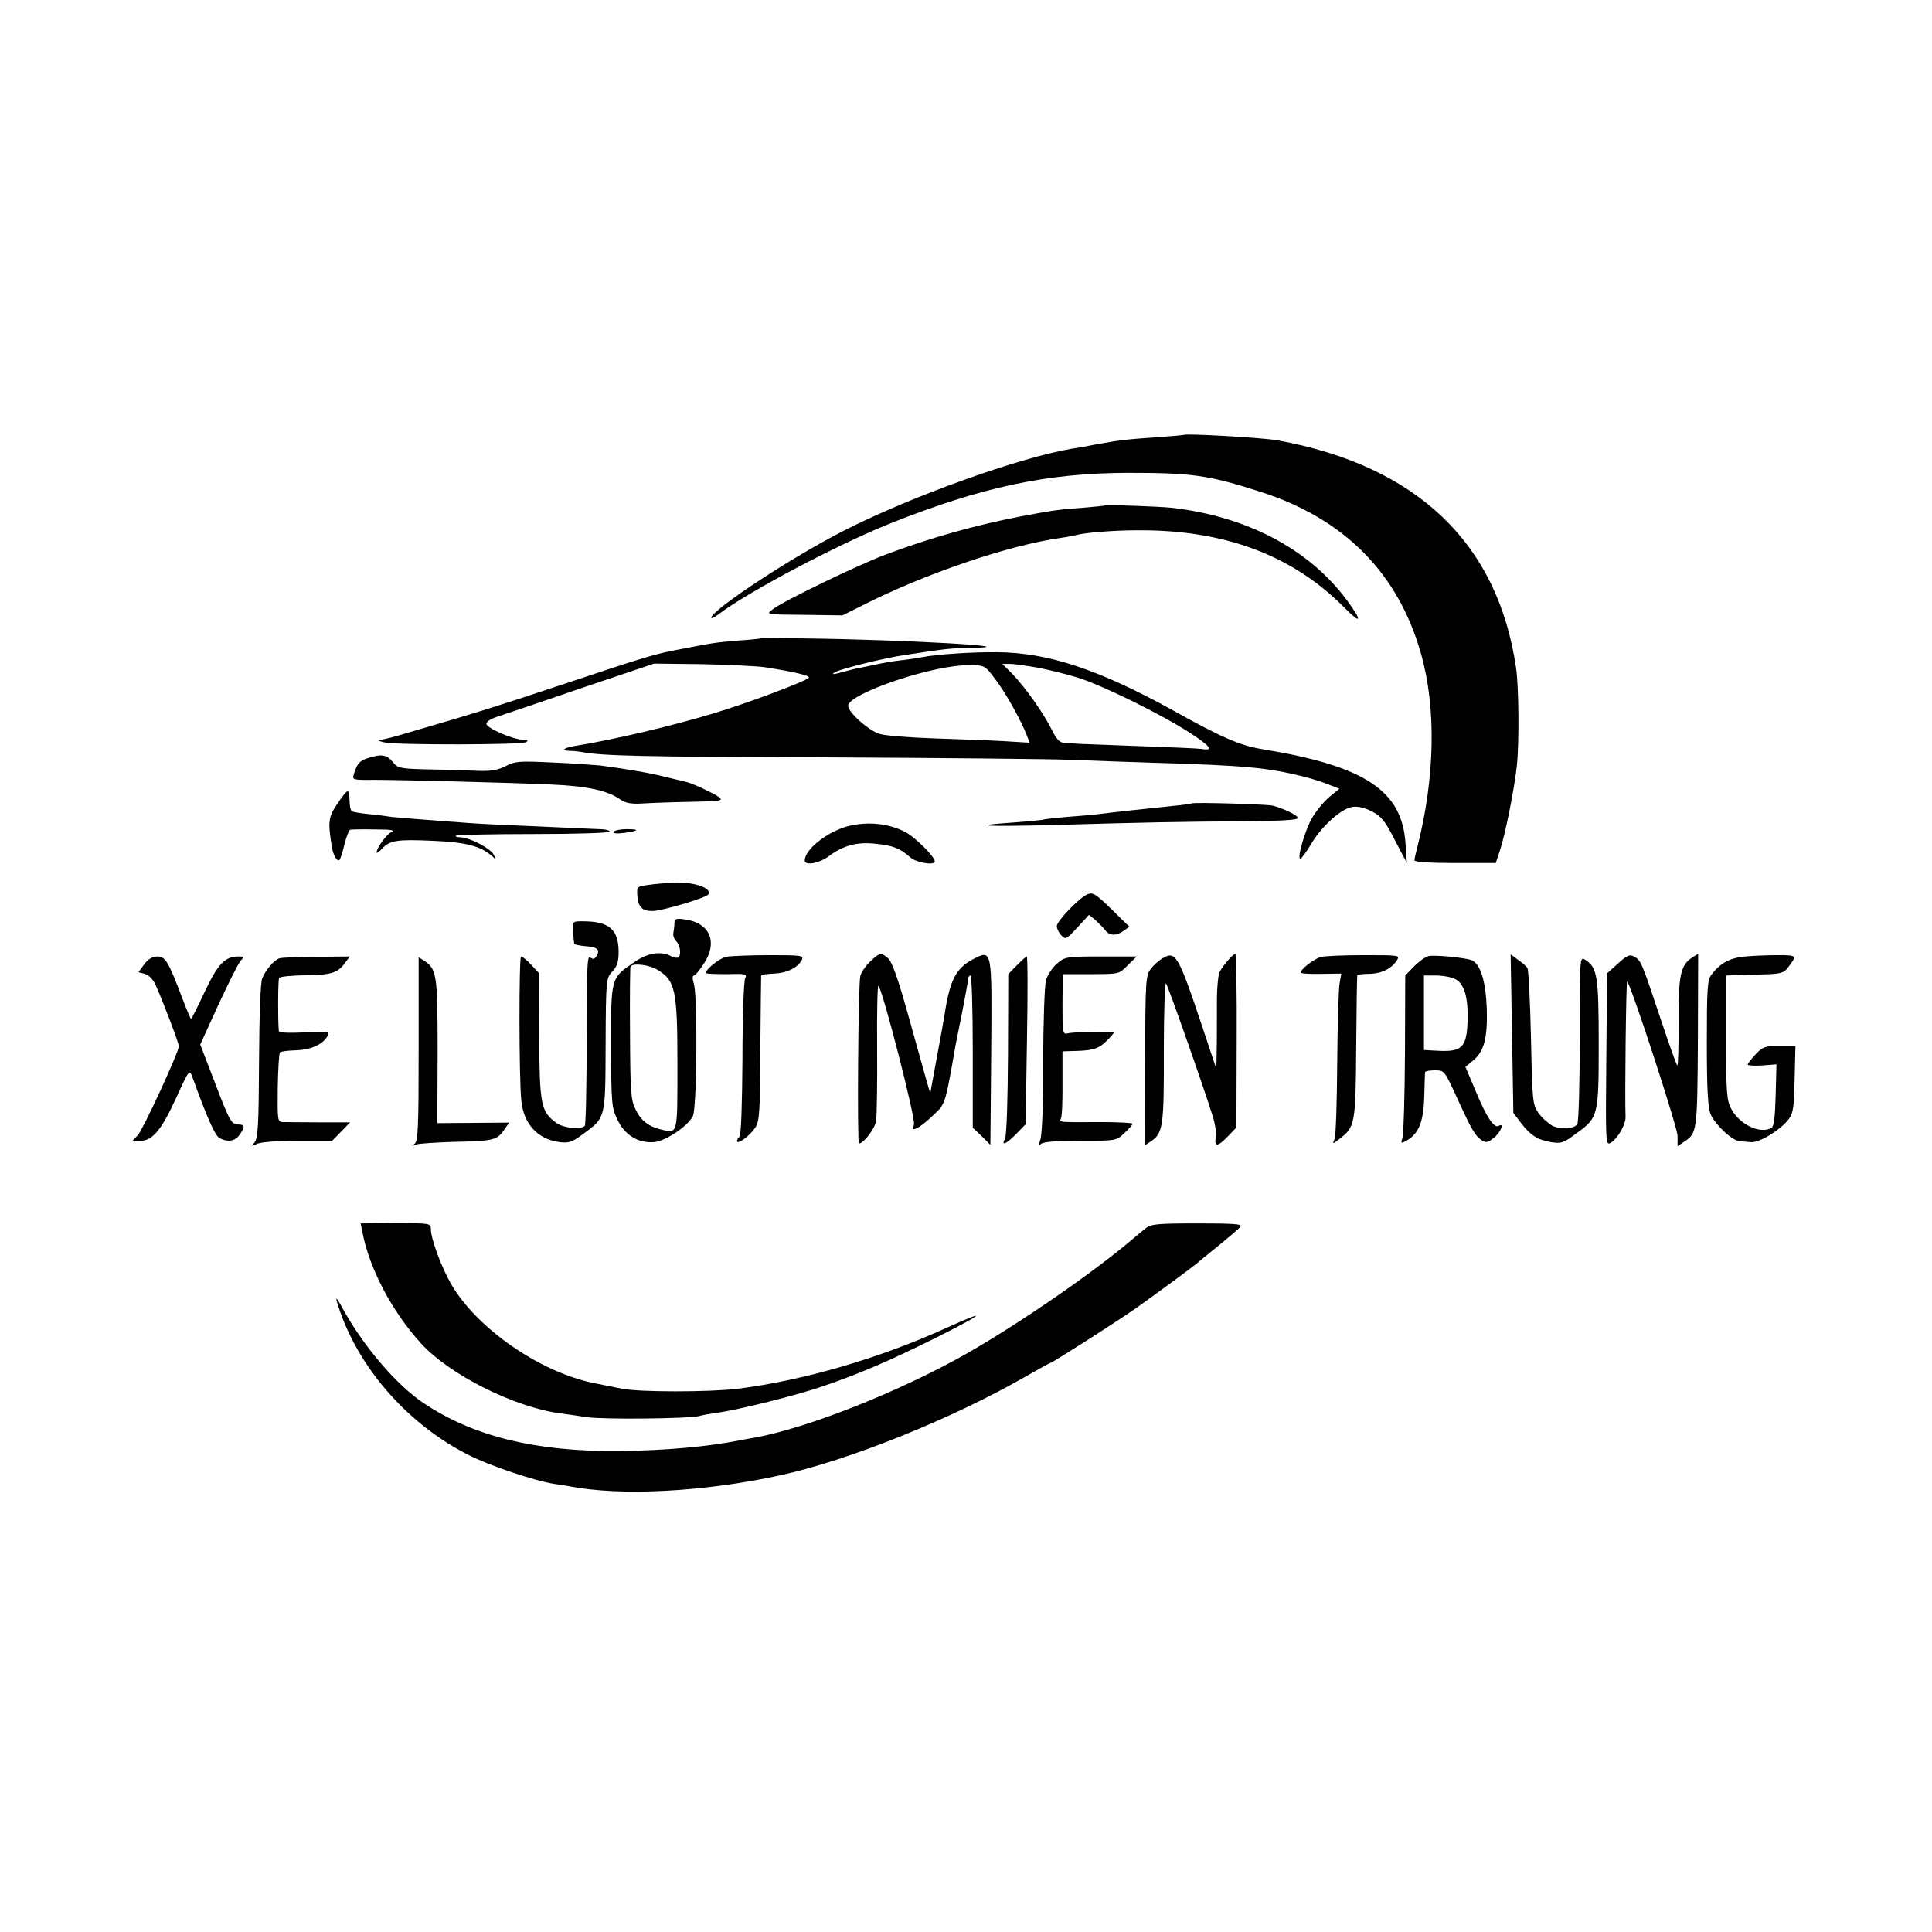 <?xml version="1.0" standalone="no"?>
<!DOCTYPE svg PUBLIC "-//W3C//DTD SVG 20010904//EN"
 "http://www.w3.org/TR/2001/REC-SVG-20010904/DTD/svg10.dtd">
<svg version="1.0" xmlns="http://www.w3.org/2000/svg"
 width="713pt" height="713pt" viewBox="0 0 713 713"
 preserveAspectRatio="xMidYMid meet">
<g transform="translate(0,713) scale(0.1,-0.1)"
fill="#000000" stroke="none">
<path d="M4368 5525 c-2 -1 -48 -5 -103 -9 -104 -7 -133 -10 -225 -27 -30 -6
-68 -13 -85 -15 -194 -33 -593 -176 -840 -302 -189 -96 -475 -284 -490 -320
-2 -7 10 -2 28 12 110 83 437 256 634 335 337 134 577 185 873 186 241 0 298
-8 492 -70 309 -99 508 -300 592 -597 57 -200 52 -457 -13 -713 -6 -22 -11
-45 -11 -50 0 -6 56 -10 150 -10 l150 0 15 45 c21 63 54 231 63 315 9 86 7
293 -3 360 -67 461 -366 746 -880 840 -57 10 -339 26 -347 20z"/>
<path d="M4078 5265 c-2 -2 -39 -5 -83 -9 -88 -6 -113 -10 -230 -32 -169 -33
-329 -78 -495 -140 -104 -39 -381 -173 -419 -203 -25 -19 -24 -19 117 -20
l141 -2 72 36 c235 119 542 223 734 250 22 3 47 8 55 10 31 9 138 18 225 18
321 3 574 -91 766 -285 64 -65 68 -52 9 28 -140 188 -368 308 -645 340 -45 5
-244 12 -247 9z"/>
<path d="M2807 4774 c-1 -1 -39 -5 -83 -8 -85 -7 -90 -8 -214 -32 -92 -17
-122 -26 -437 -131 -250 -83 -320 -105 -523 -164 -107 -32 -124 -36 -150 -40
-8 -1 1 -5 20 -9 51 -10 505 -9 521 1 10 6 7 9 -11 9 -38 1 -135 43 -135 59 0
8 18 19 40 26 22 7 161 54 309 105 l270 91 175 -2 c97 -2 200 -7 231 -11 110
-17 169 -31 165 -39 -8 -12 -228 -95 -356 -133 -157 -47 -360 -95 -513 -120
-37 -7 -46 -16 -15 -17 13 0 33 -2 44 -4 78 -15 228 -18 905 -20 421 -2 826
-6 900 -9 74 -3 212 -8 306 -11 341 -10 422 -18 555 -51 31 -8 73 -21 94 -30
l38 -15 -37 -30 c-20 -17 -48 -51 -63 -76 -26 -44 -58 -153 -44 -153 3 0 21
24 39 54 40 68 112 132 153 138 20 3 46 -3 73 -17 34 -18 48 -35 84 -106 l44
-84 -5 71 c-12 196 -149 287 -527 349 -82 13 -149 42 -325 140 -278 154 -467
217 -655 218 -96 1 -224 -8 -275 -18 -11 -2 -40 -7 -65 -10 -44 -5 -70 -9
-120 -20 -14 -3 -35 -7 -48 -10 -13 -2 -32 -7 -43 -10 -54 -15 -64 -16 -48 -6
19 12 183 53 260 64 152 23 165 25 243 26 222 4 -258 31 -622 35 -84 1 -153 1
-155 0z m865 -149 c38 -49 97 -155 117 -208 l11 -28 -98 6 c-53 3 -169 7 -256
10 -88 3 -177 10 -198 16 -39 10 -118 80 -118 104 0 45 314 152 445 150 59 0
59 0 97 -50z m158 41 c41 -8 107 -24 145 -36 89 -27 305 -133 414 -203 79 -51
92 -69 46 -61 -11 2 -110 6 -220 10 -110 4 -216 8 -235 9 -19 2 -44 3 -56 4
-14 1 -27 16 -43 49 -29 59 -97 155 -145 205 l-37 37 28 0 c15 0 62 -7 103
-14z"/>
<path d="M1367 4335 c-39 -11 -49 -21 -61 -62 -7 -21 -5 -22 76 -21 84 0 493
-10 648 -17 138 -6 212 -22 260 -56 20 -13 40 -17 85 -14 33 2 113 5 179 6
105 2 116 4 100 17 -21 15 -100 52 -124 57 -8 2 -42 10 -75 18 -55 14 -134 28
-240 42 -22 2 -101 8 -175 11 -124 6 -140 5 -175 -14 -33 -16 -55 -19 -120
-16 -44 2 -124 4 -178 5 -87 2 -100 5 -115 24 -23 29 -41 33 -85 20z"/>
<path d="M1244 4162 c-32 -47 -34 -65 -20 -153 5 -36 22 -64 30 -51 3 5 12 32
18 59 7 27 16 50 21 51 4 1 44 2 90 1 62 0 77 -3 61 -10 -19 -10 -54 -58 -54
-75 0 -4 9 2 20 14 29 31 56 35 188 29 119 -5 175 -19 216 -55 18 -16 18 -16
8 4 -13 24 -90 64 -124 64 -12 0 -19 3 -15 6 3 3 132 6 286 6 156 0 281 4 281
9 0 5 -17 9 -37 9 -21 1 -74 3 -118 5 -44 2 -143 7 -220 10 -77 3 -156 8 -175
10 -19 1 -80 6 -134 10 -55 4 -109 9 -120 10 -12 2 -48 7 -80 10 -33 3 -63 8
-68 11 -4 3 -8 21 -8 40 0 19 -3 34 -7 34 -5 0 -22 -22 -39 -48z"/>
<path d="M4398 4165 c-2 -1 -32 -6 -68 -9 -86 -9 -236 -25 -280 -31 -19 -2
-71 -7 -115 -10 -43 -4 -82 -8 -85 -10 -3 -1 -50 -6 -105 -10 -174 -12 -118
-16 130 -10 343 10 493 13 718 14 130 1 197 5 197 12 0 10 -54 36 -94 46 -23
5 -293 13 -298 8z"/>
<path d="M3142 4084 c-79 -16 -172 -86 -172 -130 0 -20 54 -10 90 17 52 39
104 53 172 45 63 -6 90 -17 126 -49 22 -21 92 -32 92 -16 0 17 -74 91 -110
109 -59 30 -128 38 -198 24z"/>
<path d="M2265 4060 c-4 -6 10 -7 37 -4 57 8 61 14 10 14 -22 0 -44 -4 -47
-10z"/>
<path d="M2485 3873 c-27 -2 -69 -5 -93 -9 -41 -5 -42 -6 -40 -40 3 -42 19
-57 58 -56 36 1 197 49 204 61 15 24 -53 47 -129 44z"/>
<path d="M4014 3830 c-30 -12 -114 -99 -114 -118 0 -8 7 -24 16 -33 16 -18 19
-16 60 28 l43 47 23 -19 c12 -11 29 -28 36 -37 16 -22 41 -23 69 -3 l21 15
-33 32 c-91 90 -99 96 -121 88z"/>
<path d="M2489 3724 c0 -11 -2 -27 -4 -37 -2 -9 3 -24 11 -31 14 -15 19 -48 8
-59 -4 -3 -16 -2 -27 4 -37 20 -86 13 -135 -21 -88 -60 -87 -54 -87 -310 1
-215 2 -227 24 -273 27 -56 76 -86 133 -82 42 2 126 58 145 96 15 29 18 436 4
487 -6 20 -6 32 0 32 5 0 22 21 38 46 50 77 21 146 -66 160 -38 6 -43 4 -44
-12z m-61 -174 c64 -39 72 -74 72 -347 0 -263 2 -256 -58 -242 -48 11 -77 33
-97 76 -17 33 -19 67 -20 278 -1 132 0 243 2 248 8 14 69 7 101 -13z"/>
<path d="M2115 3693 c1 -21 3 -41 4 -45 0 -4 20 -8 43 -10 43 -3 54 -13 39
-37 -7 -11 -13 -12 -23 -4 -11 9 -13 -43 -13 -302 0 -172 -3 -316 -7 -320 -15
-15 -79 -8 -105 11 -57 42 -62 67 -63 321 l-1 232 -29 31 c-15 16 -32 30 -37
30 -8 0 -8 -451 1 -533 9 -86 61 -142 142 -152 33 -4 46 0 86 30 84 62 82 56
83 331 1 241 2 244 25 269 18 19 23 36 23 74 -1 82 -36 111 -133 111 -37 0
-37 0 -35 -37z"/>
<path d="M2681 3599 c-29 -6 -87 -55 -73 -61 4 -2 39 -3 79 -3 66 2 71 0 63
-15 -5 -10 -10 -144 -10 -299 -1 -164 -5 -283 -11 -286 -5 -4 -9 -11 -9 -16 0
-15 47 19 67 49 16 24 18 56 19 292 1 146 3 267 3 270 1 3 22 6 47 7 48 2 87
21 103 50 8 17 0 18 -120 18 -70 0 -141 -3 -158 -6z"/>
<path d="M3212 3582 c-17 -16 -34 -40 -37 -54 -8 -31 -12 -618 -5 -618 17 0
58 54 63 82 3 18 5 140 4 270 -1 130 1 234 5 230 16 -17 137 -488 131 -511 -5
-21 -4 -22 15 -12 12 6 39 28 60 49 41 38 41 40 78 252 3 14 14 72 26 130 11
58 21 111 21 118 0 6 4 12 9 12 4 0 8 -126 8 -281 l0 -281 33 -31 32 -32 3
340 c3 387 4 381 -67 345 -64 -34 -86 -77 -106 -210 -3 -19 -16 -91 -29 -160
l-23 -125 -16 55 c-8 30 -39 138 -67 240 -36 129 -58 190 -72 203 -27 23 -31
22 -66 -11z"/>
<path d="M4290 3593 c-14 -8 -34 -26 -44 -40 -18 -24 -19 -48 -20 -338 l-1
-312 21 14 c46 30 50 55 49 332 0 143 4 256 8 252 7 -7 142 -391 174 -495 8
-27 13 -60 10 -73 -7 -36 7 -36 43 2 l33 34 1 321 c1 176 -2 320 -5 320 -8 0
-45 -42 -58 -67 -6 -12 -11 -68 -10 -130 0 -59 0 -135 -1 -168 l-1 -60 -50
150 c-90 270 -100 288 -149 258z"/>
<path d="M4874 3598 c-25 -7 -74 -45 -74 -57 0 -4 34 -6 75 -5 l75 1 -6 -35
c-4 -20 -8 -153 -9 -297 -1 -143 -5 -269 -10 -279 -8 -19 -8 -19 17 0 59 44
61 55 63 339 1 143 3 262 4 265 0 3 19 6 41 6 46 0 84 18 104 48 13 21 13 21
-121 21 -73 0 -145 -3 -159 -7z"/>
<path d="M5274 3602 c-12 -2 -36 -19 -55 -38 l-33 -34 -1 -288 c-1 -158 -5
-298 -9 -310 -7 -21 -6 -23 12 -13 47 25 65 69 68 160 1 47 3 89 3 94 1 4 17
7 36 7 35 0 36 -1 80 -97 56 -123 69 -145 93 -161 16 -10 23 -9 45 9 25 19 40
58 18 44 -17 -10 -45 32 -84 126 l-39 92 26 21 c43 35 56 83 53 193 -4 103
-23 164 -55 179 -21 9 -129 20 -158 16z m96 -85 c34 -17 49 -68 46 -156 -3
-95 -21 -113 -105 -109 l-56 3 0 137 0 138 45 0 c25 0 56 -6 70 -13z"/>
<path d="M5580 3316 l5 -293 28 -37 c36 -47 62 -63 112 -71 36 -6 46 -3 92 32
82 59 83 65 83 333 0 246 -5 280 -50 308 -20 12 -20 10 -20 -290 0 -167 -4
-309 -9 -316 -11 -19 -61 -22 -93 -6 -14 8 -37 28 -50 46 -22 32 -23 41 -28
278 -3 135 -9 250 -13 257 -4 7 -20 21 -35 31 l-27 20 5 -292z"/>
<path d="M5971 3574 l-40 -36 -3 -318 c-3 -304 -2 -318 15 -308 26 14 58 69
56 98 -3 69 2 503 6 498 15 -15 186 -539 186 -570 l0 -38 25 17 c47 30 48 40
50 376 l1 317 -21 -13 c-44 -29 -52 -62 -51 -240 0 -91 -2 -163 -5 -159 -4 4
-33 86 -65 182 -67 201 -69 206 -95 220 -16 9 -26 4 -59 -26z"/>
<path d="M6440 3600 c-56 -5 -91 -24 -124 -67 -15 -20 -17 -50 -17 -253 0
-172 4 -237 14 -262 16 -38 79 -97 105 -99 9 -1 29 -3 43 -4 30 -4 112 46 141
86 16 21 19 46 21 147 l3 122 -59 0 c-53 0 -62 -3 -88 -31 -16 -17 -29 -34
-29 -38 0 -3 24 -5 53 -3 l53 4 -3 -113 c-2 -78 -6 -115 -15 -121 -41 -25
-120 12 -150 72 -16 30 -18 66 -18 263 l0 227 28 1 c15 0 62 1 104 3 64 1 80
5 93 21 38 49 38 50 -33 50 -37 0 -92 -2 -122 -5z"/>
<path d="M532 3571 l-21 -29 23 -6 c14 -3 30 -20 39 -38 26 -57 87 -217 87
-229 0 -22 -132 -307 -151 -328 l-20 -21 30 0 c44 0 77 40 132 160 47 103 48
104 59 75 55 -152 84 -217 100 -225 30 -16 58 -12 74 12 21 29 20 38 -3 38
-27 0 -33 10 -90 160 l-52 135 66 145 c37 80 74 153 82 163 15 16 14 17 -6 17
-51 0 -76 -26 -125 -129 -26 -56 -49 -101 -51 -101 -2 0 -16 33 -31 73 -52
137 -63 157 -93 157 -18 0 -34 -9 -49 -29z"/>
<path d="M1030 3593 c-20 -8 -50 -43 -62 -73 -7 -15 -11 -137 -12 -306 -1
-233 -4 -284 -16 -299 -14 -17 -13 -17 7 -7 13 7 72 12 150 12 l129 0 33 34
33 34 -113 0 c-63 0 -123 1 -135 1 -20 1 -20 6 -19 126 1 69 5 128 8 131 3 4
30 7 60 8 56 2 99 22 116 53 8 17 2 18 -85 13 -59 -3 -94 -1 -95 5 -4 42 -3
189 1 196 4 5 46 9 95 10 98 1 121 8 148 45 l18 24 -123 -1 c-68 0 -130 -3
-138 -6z"/>
<path d="M1545 3258 c0 -288 -2 -340 -15 -349 -12 -9 -11 -9 5 -3 11 4 74 8
139 10 145 3 159 6 185 42 l20 29 -132 -1 -133 -1 1 266 c0 282 -3 302 -49
333 l-21 13 0 -339z"/>
<path d="M3752 3567 l-31 -32 -1 -294 c-1 -171 -5 -302 -11 -313 -16 -29 4
-21 42 18 l34 35 5 310 c3 170 3 309 -1 309 -3 0 -19 -15 -37 -33z"/>
<path d="M3901 3574 c-17 -14 -35 -42 -41 -62 -5 -21 -10 -151 -10 -299 0
-160 -4 -273 -11 -290 -8 -23 -8 -26 2 -15 9 8 53 12 146 12 133 0 133 0 163
29 17 15 30 31 30 34 0 3 -53 6 -117 6 -155 -1 -155 -1 -148 12 4 6 7 64 6
130 l0 119 27 1 c82 1 104 7 132 34 17 16 30 31 30 34 0 6 -144 4 -172 -3 -16
-4 -17 7 -17 108 l1 111 104 0 c104 0 104 0 136 33 l33 32 -132 0 c-127 0
-133 -1 -162 -26z"/>
<path d="M1337 2585 c25 -134 108 -293 216 -412 105 -116 344 -236 514 -259
26 -3 71 -10 98 -14 56 -9 376 -6 415 4 14 4 43 9 65 12 81 11 293 64 392 98
132 45 246 94 413 177 181 91 206 112 44 39 -248 -113 -527 -194 -769 -225
-107 -13 -366 -13 -430 0 -16 3 -64 13 -105 21 -198 41 -428 200 -524 363 -37
64 -76 169 -76 206 0 20 -4 21 -129 21 l-130 -1 6 -30z"/>
<path d="M4228 2597 c-13 -10 -33 -27 -46 -38 -145 -124 -415 -310 -612 -423
-250 -142 -591 -277 -787 -312 -13 -2 -35 -6 -50 -9 -121 -24 -275 -38 -447
-40 -308 -3 -540 54 -723 177 -99 66 -220 208 -295 343 -31 57 -34 56 -13 -5
77 -220 258 -421 475 -530 77 -39 243 -95 314 -106 21 -3 47 -7 57 -9 189 -37
495 -21 776 40 255 55 639 210 910 366 47 27 87 49 89 49 7 0 254 158 319 204
76 54 217 158 225 166 3 3 37 31 77 63 39 32 76 63 81 70 8 10 -26 12 -158 12
-148 0 -172 -2 -192 -18z"/>
</g>
</svg>
